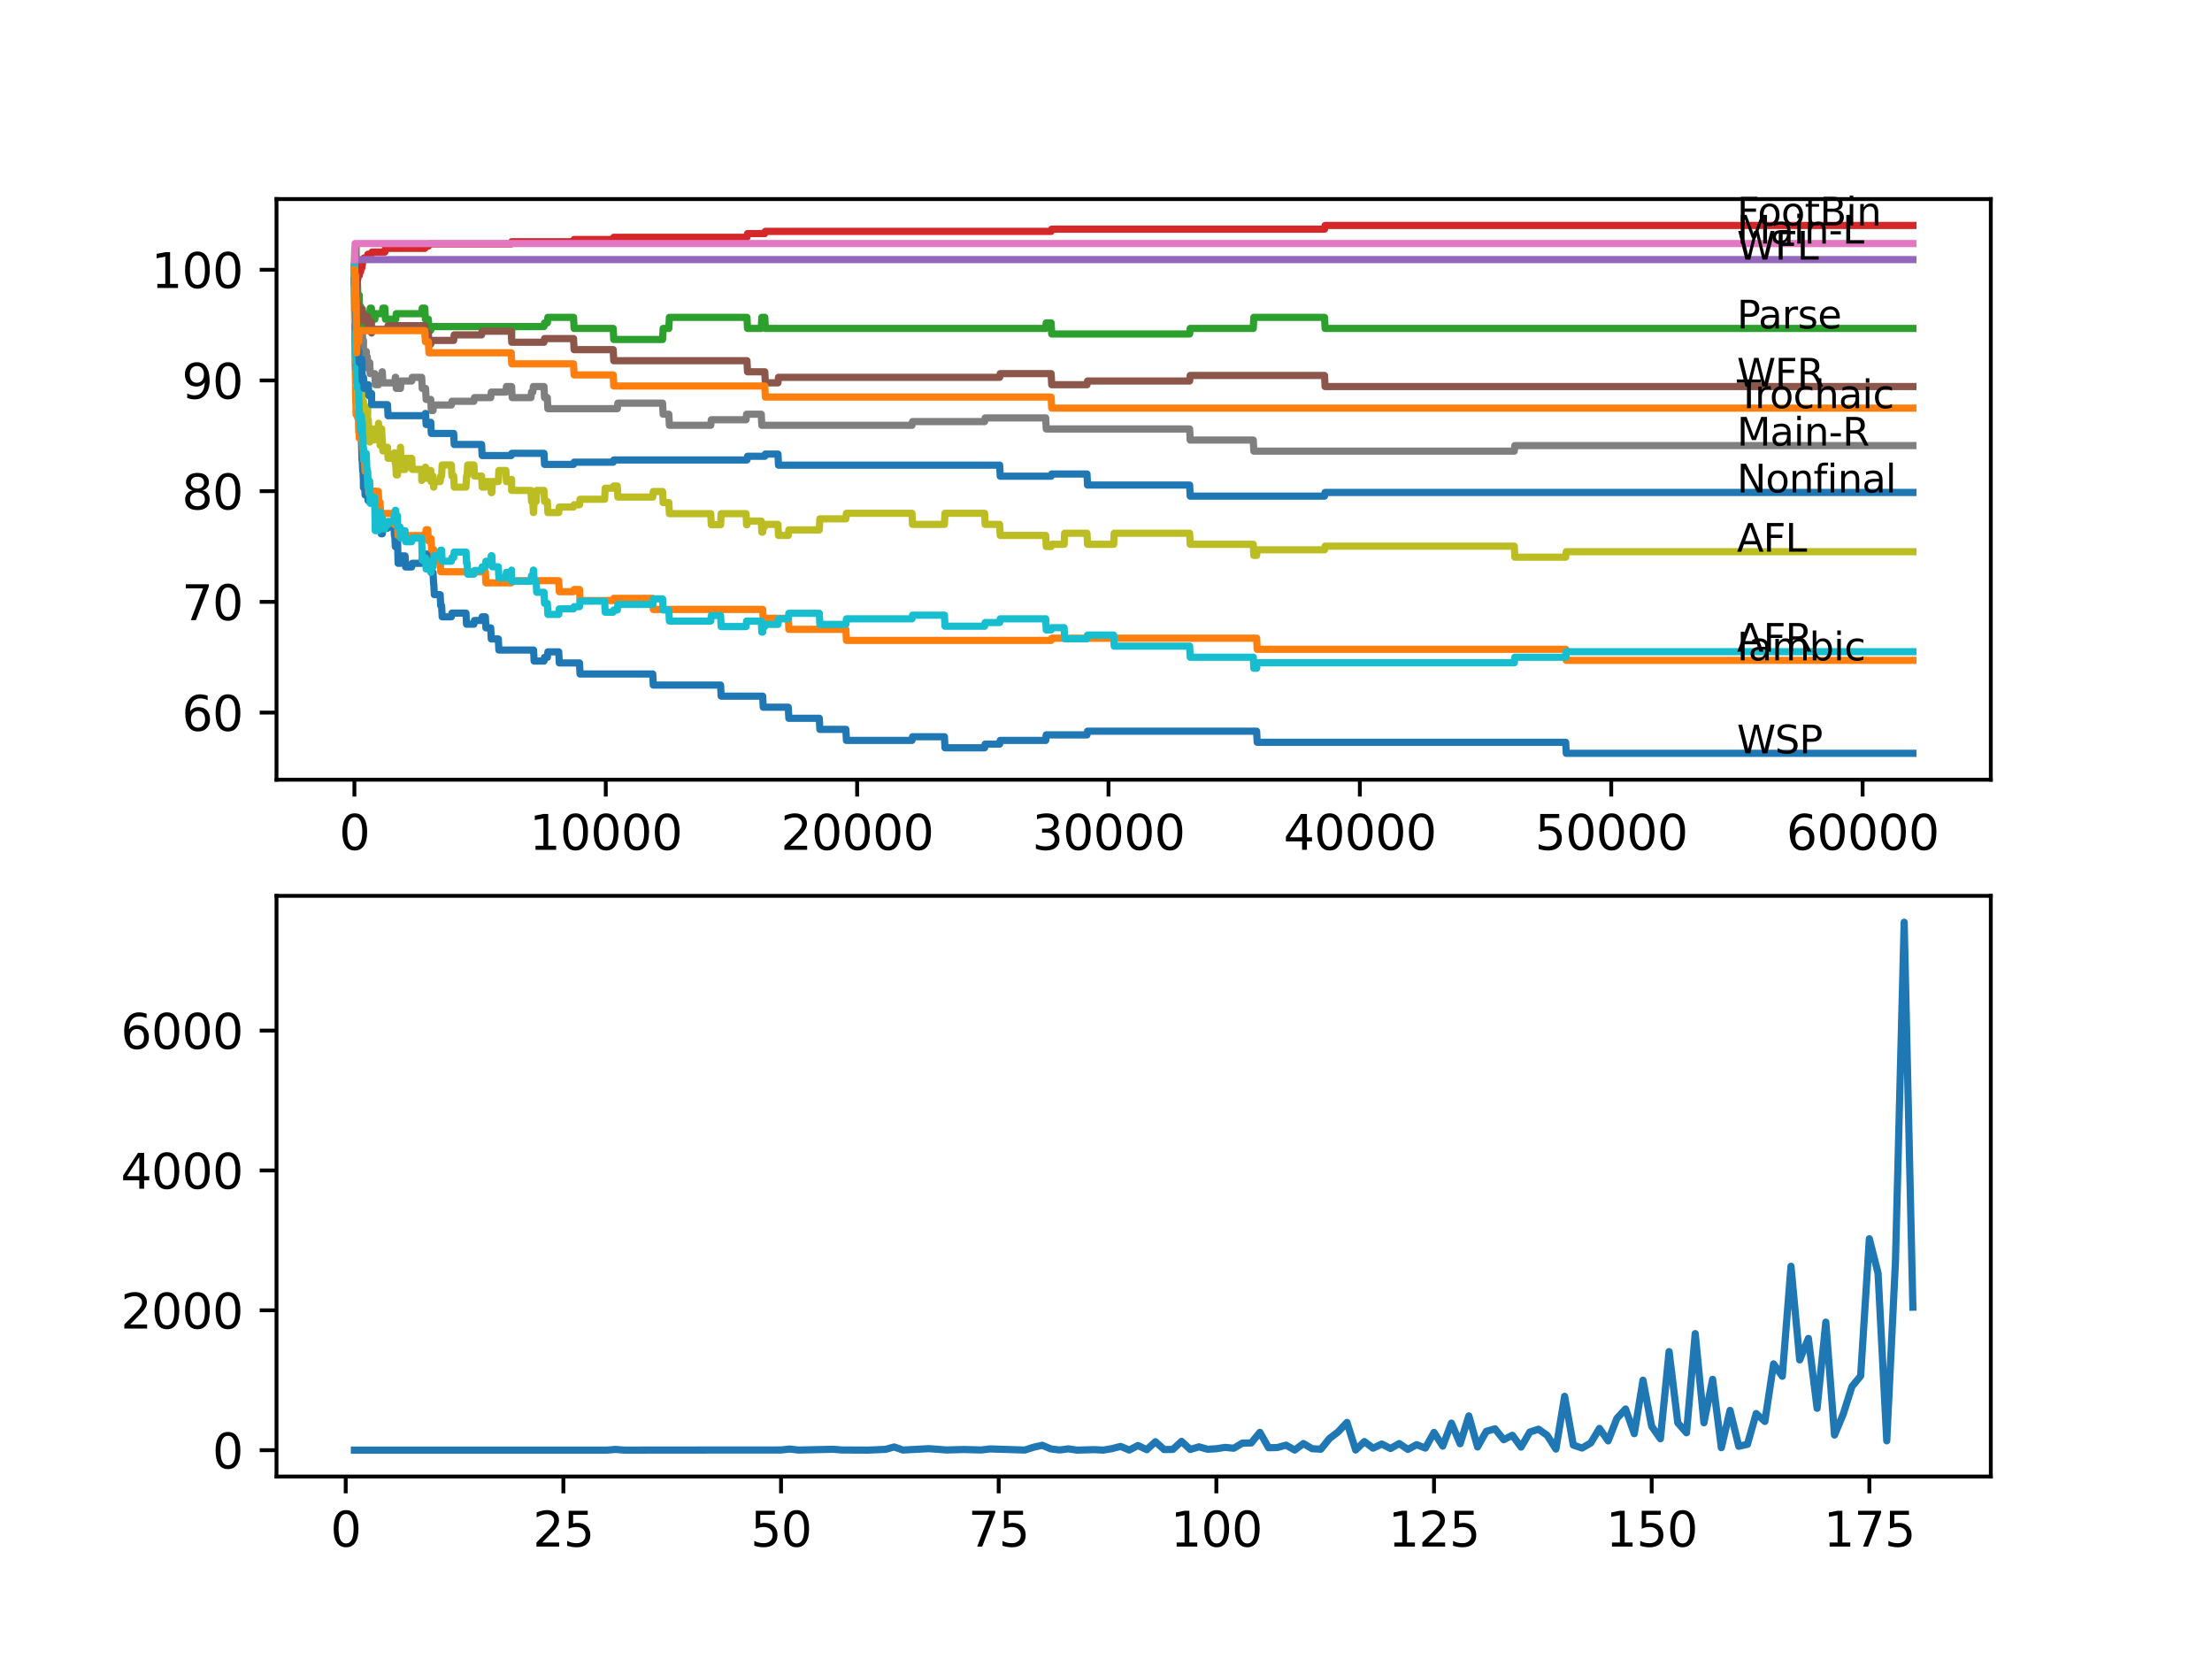 <?xml version="1.0" encoding="utf-8" standalone="no"?>
<!DOCTYPE svg PUBLIC "-//W3C//DTD SVG 1.1//EN"
  "http://www.w3.org/Graphics/SVG/1.1/DTD/svg11.dtd">
<svg xmlns:xlink="http://www.w3.org/1999/xlink" width="460.8pt" height="345.6pt" viewBox="0 0 460.8 345.6" xmlns="http://www.w3.org/2000/svg" version="1.1">
 <defs>
  <style type="text/css">*{stroke-linejoin: round; stroke-linecap: butt}</style>
 </defs>
 <g id="figure_1">
  <g id="patch_1">
   <path d="M 0 345.6 
L 460.8 345.6 
L 460.8 0 
L 0 0 
z
" style="fill: #ffffff"/>
  </g>
  <g id="axes_1">
   <g id="patch_2">
    <path d="M 57.6 162.432 
L 414.72 162.432 
L 414.72 41.472 
L 57.6 41.472 
z
" style="fill: #ffffff"/>
   </g>
   <g id="matplotlib.axis_1">
    <g id="xtick_1">
     <g id="line2d_1">
      <defs>
       <path id="m42e22154d5" d="M 0 0 
L 0 3.5 
" style="stroke: #000000; stroke-width: 0.8"/>
      </defs>
      <g>
       <use xlink:href="#m42e22154d5" x="73.827" y="162.432" style="stroke: #000000; stroke-width: 0.8"/>
      </g>
     </g>
     <g id="text_1">
      <!-- 0 -->
      <g transform="translate(70.646 177.03)scale(0.1 -0.1)">
       <defs>
        <path id="DejaVuSans-30" d="M 2034 4250 
Q 1547 4250 1301 3770 
Q 1056 3291 1056 2328 
Q 1056 1369 1301 889 
Q 1547 409 2034 409 
Q 2525 409 2770 889 
Q 3016 1369 3016 2328 
Q 3016 3291 2770 3770 
Q 2525 4250 2034 4250 
z
M 2034 4750 
Q 2819 4750 3233 4129 
Q 3647 3509 3647 2328 
Q 3647 1150 3233 529 
Q 2819 -91 2034 -91 
Q 1250 -91 836 529 
Q 422 1150 422 2328 
Q 422 3509 836 4129 
Q 1250 4750 2034 4750 
z
" transform="scale(0.016)"/>
       </defs>
       <use xlink:href="#DejaVuSans-30"/>
      </g>
     </g>
    </g>
    <g id="xtick_2">
     <g id="line2d_2">
      <g>
       <use xlink:href="#m42e22154d5" x="126.192" y="162.432" style="stroke: #000000; stroke-width: 0.8"/>
      </g>
     </g>
     <g id="text_2">
      <!-- 10000 -->
      <g transform="translate(110.286 177.03)scale(0.1 -0.1)">
       <defs>
        <path id="DejaVuSans-31" d="M 794 531 
L 1825 531 
L 1825 4091 
L 703 3866 
L 703 4441 
L 1819 4666 
L 2450 4666 
L 2450 531 
L 3481 531 
L 3481 0 
L 794 0 
L 794 531 
z
" transform="scale(0.016)"/>
       </defs>
       <use xlink:href="#DejaVuSans-31"/>
       <use xlink:href="#DejaVuSans-30" x="63.623"/>
       <use xlink:href="#DejaVuSans-30" x="127.246"/>
       <use xlink:href="#DejaVuSans-30" x="190.869"/>
       <use xlink:href="#DejaVuSans-30" x="254.492"/>
      </g>
     </g>
    </g>
    <g id="xtick_3">
     <g id="line2d_3">
      <g>
       <use xlink:href="#m42e22154d5" x="178.556" y="162.432" style="stroke: #000000; stroke-width: 0.8"/>
      </g>
     </g>
     <g id="text_3">
      <!-- 20000 -->
      <g transform="translate(162.65 177.03)scale(0.1 -0.1)">
       <defs>
        <path id="DejaVuSans-32" d="M 1228 531 
L 3431 531 
L 3431 0 
L 469 0 
L 469 531 
Q 828 903 1448 1529 
Q 2069 2156 2228 2338 
Q 2531 2678 2651 2914 
Q 2772 3150 2772 3378 
Q 2772 3750 2511 3984 
Q 2250 4219 1831 4219 
Q 1534 4219 1204 4116 
Q 875 4013 500 3803 
L 500 4441 
Q 881 4594 1212 4672 
Q 1544 4750 1819 4750 
Q 2544 4750 2975 4387 
Q 3406 4025 3406 3419 
Q 3406 3131 3298 2873 
Q 3191 2616 2906 2266 
Q 2828 2175 2409 1742 
Q 1991 1309 1228 531 
z
" transform="scale(0.016)"/>
       </defs>
       <use xlink:href="#DejaVuSans-32"/>
       <use xlink:href="#DejaVuSans-30" x="63.623"/>
       <use xlink:href="#DejaVuSans-30" x="127.246"/>
       <use xlink:href="#DejaVuSans-30" x="190.869"/>
       <use xlink:href="#DejaVuSans-30" x="254.492"/>
      </g>
     </g>
    </g>
    <g id="xtick_4">
     <g id="line2d_4">
      <g>
       <use xlink:href="#m42e22154d5" x="230.921" y="162.432" style="stroke: #000000; stroke-width: 0.8"/>
      </g>
     </g>
     <g id="text_4">
      <!-- 30000 -->
      <g transform="translate(215.015 177.03)scale(0.1 -0.1)">
       <defs>
        <path id="DejaVuSans-33" d="M 2597 2516 
Q 3050 2419 3304 2112 
Q 3559 1806 3559 1356 
Q 3559 666 3084 287 
Q 2609 -91 1734 -91 
Q 1441 -91 1130 -33 
Q 819 25 488 141 
L 488 750 
Q 750 597 1062 519 
Q 1375 441 1716 441 
Q 2309 441 2620 675 
Q 2931 909 2931 1356 
Q 2931 1769 2642 2001 
Q 2353 2234 1838 2234 
L 1294 2234 
L 1294 2753 
L 1863 2753 
Q 2328 2753 2575 2939 
Q 2822 3125 2822 3475 
Q 2822 3834 2567 4026 
Q 2313 4219 1838 4219 
Q 1578 4219 1281 4162 
Q 984 4106 628 3988 
L 628 4550 
Q 988 4650 1302 4700 
Q 1616 4750 1894 4750 
Q 2613 4750 3031 4423 
Q 3450 4097 3450 3541 
Q 3450 3153 3228 2886 
Q 3006 2619 2597 2516 
z
" transform="scale(0.016)"/>
       </defs>
       <use xlink:href="#DejaVuSans-33"/>
       <use xlink:href="#DejaVuSans-30" x="63.623"/>
       <use xlink:href="#DejaVuSans-30" x="127.246"/>
       <use xlink:href="#DejaVuSans-30" x="190.869"/>
       <use xlink:href="#DejaVuSans-30" x="254.492"/>
      </g>
     </g>
    </g>
    <g id="xtick_5">
     <g id="line2d_5">
      <g>
       <use xlink:href="#m42e22154d5" x="283.285" y="162.432" style="stroke: #000000; stroke-width: 0.8"/>
      </g>
     </g>
     <g id="text_5">
      <!-- 40000 -->
      <g transform="translate(267.379 177.03)scale(0.1 -0.1)">
       <defs>
        <path id="DejaVuSans-34" d="M 2419 4116 
L 825 1625 
L 2419 1625 
L 2419 4116 
z
M 2253 4666 
L 3047 4666 
L 3047 1625 
L 3713 1625 
L 3713 1100 
L 3047 1100 
L 3047 0 
L 2419 0 
L 2419 1100 
L 313 1100 
L 313 1709 
L 2253 4666 
z
" transform="scale(0.016)"/>
       </defs>
       <use xlink:href="#DejaVuSans-34"/>
       <use xlink:href="#DejaVuSans-30" x="63.623"/>
       <use xlink:href="#DejaVuSans-30" x="127.246"/>
       <use xlink:href="#DejaVuSans-30" x="190.869"/>
       <use xlink:href="#DejaVuSans-30" x="254.492"/>
      </g>
     </g>
    </g>
    <g id="xtick_6">
     <g id="line2d_6">
      <g>
       <use xlink:href="#m42e22154d5" x="335.65" y="162.432" style="stroke: #000000; stroke-width: 0.8"/>
      </g>
     </g>
     <g id="text_6">
      <!-- 50000 -->
      <g transform="translate(319.744 177.03)scale(0.1 -0.1)">
       <defs>
        <path id="DejaVuSans-35" d="M 691 4666 
L 3169 4666 
L 3169 4134 
L 1269 4134 
L 1269 2991 
Q 1406 3038 1543 3061 
Q 1681 3084 1819 3084 
Q 2600 3084 3056 2656 
Q 3513 2228 3513 1497 
Q 3513 744 3044 326 
Q 2575 -91 1722 -91 
Q 1428 -91 1123 -41 
Q 819 9 494 109 
L 494 744 
Q 775 591 1075 516 
Q 1375 441 1709 441 
Q 2250 441 2565 725 
Q 2881 1009 2881 1497 
Q 2881 1984 2565 2268 
Q 2250 2553 1709 2553 
Q 1456 2553 1204 2497 
Q 953 2441 691 2322 
L 691 4666 
z
" transform="scale(0.016)"/>
       </defs>
       <use xlink:href="#DejaVuSans-35"/>
       <use xlink:href="#DejaVuSans-30" x="63.623"/>
       <use xlink:href="#DejaVuSans-30" x="127.246"/>
       <use xlink:href="#DejaVuSans-30" x="190.869"/>
       <use xlink:href="#DejaVuSans-30" x="254.492"/>
      </g>
     </g>
    </g>
    <g id="xtick_7">
     <g id="line2d_7">
      <g>
       <use xlink:href="#m42e22154d5" x="388.014" y="162.432" style="stroke: #000000; stroke-width: 0.8"/>
      </g>
     </g>
     <g id="text_7">
      <!-- 60000 -->
      <g transform="translate(372.108 177.03)scale(0.1 -0.1)">
       <defs>
        <path id="DejaVuSans-36" d="M 2113 2584 
Q 1688 2584 1439 2293 
Q 1191 2003 1191 1497 
Q 1191 994 1439 701 
Q 1688 409 2113 409 
Q 2538 409 2786 701 
Q 3034 994 3034 1497 
Q 3034 2003 2786 2293 
Q 2538 2584 2113 2584 
z
M 3366 4563 
L 3366 3988 
Q 3128 4100 2886 4159 
Q 2644 4219 2406 4219 
Q 1781 4219 1451 3797 
Q 1122 3375 1075 2522 
Q 1259 2794 1537 2939 
Q 1816 3084 2150 3084 
Q 2853 3084 3261 2657 
Q 3669 2231 3669 1497 
Q 3669 778 3244 343 
Q 2819 -91 2113 -91 
Q 1303 -91 875 529 
Q 447 1150 447 2328 
Q 447 3434 972 4092 
Q 1497 4750 2381 4750 
Q 2619 4750 2861 4703 
Q 3103 4656 3366 4563 
z
" transform="scale(0.016)"/>
       </defs>
       <use xlink:href="#DejaVuSans-36"/>
       <use xlink:href="#DejaVuSans-30" x="63.623"/>
       <use xlink:href="#DejaVuSans-30" x="127.246"/>
       <use xlink:href="#DejaVuSans-30" x="190.869"/>
       <use xlink:href="#DejaVuSans-30" x="254.492"/>
      </g>
     </g>
    </g>
   </g>
   <g id="matplotlib.axis_2">
    <g id="ytick_1">
     <g id="line2d_8">
      <defs>
       <path id="m6665ae0105" d="M 0 0 
L -3.5 0 
" style="stroke: #000000; stroke-width: 0.8"/>
      </defs>
      <g>
       <use xlink:href="#m6665ae0105" x="57.6" y="148.44" style="stroke: #000000; stroke-width: 0.8"/>
      </g>
     </g>
     <g id="text_8">
      <!-- 60 -->
      <g transform="translate(37.875 152.239)scale(0.1 -0.1)">
       <use xlink:href="#DejaVuSans-36"/>
       <use xlink:href="#DejaVuSans-30" x="63.623"/>
      </g>
     </g>
    </g>
    <g id="ytick_2">
     <g id="line2d_9">
      <g>
       <use xlink:href="#m6665ae0105" x="57.6" y="125.378" style="stroke: #000000; stroke-width: 0.8"/>
      </g>
     </g>
     <g id="text_9">
      <!-- 70 -->
      <g transform="translate(37.875 129.178)scale(0.1 -0.1)">
       <defs>
        <path id="DejaVuSans-37" d="M 525 4666 
L 3525 4666 
L 3525 4397 
L 1831 0 
L 1172 0 
L 2766 4134 
L 525 4134 
L 525 4666 
z
" transform="scale(0.016)"/>
       </defs>
       <use xlink:href="#DejaVuSans-37"/>
       <use xlink:href="#DejaVuSans-30" x="63.623"/>
      </g>
     </g>
    </g>
    <g id="ytick_3">
     <g id="line2d_10">
      <g>
       <use xlink:href="#m6665ae0105" x="57.6" y="102.317" style="stroke: #000000; stroke-width: 0.8"/>
      </g>
     </g>
     <g id="text_10">
      <!-- 80 -->
      <g transform="translate(37.875 106.116)scale(0.1 -0.1)">
       <defs>
        <path id="DejaVuSans-38" d="M 2034 2216 
Q 1584 2216 1326 1975 
Q 1069 1734 1069 1313 
Q 1069 891 1326 650 
Q 1584 409 2034 409 
Q 2484 409 2743 651 
Q 3003 894 3003 1313 
Q 3003 1734 2745 1975 
Q 2488 2216 2034 2216 
z
M 1403 2484 
Q 997 2584 770 2862 
Q 544 3141 544 3541 
Q 544 4100 942 4425 
Q 1341 4750 2034 4750 
Q 2731 4750 3128 4425 
Q 3525 4100 3525 3541 
Q 3525 3141 3298 2862 
Q 3072 2584 2669 2484 
Q 3125 2378 3379 2068 
Q 3634 1759 3634 1313 
Q 3634 634 3220 271 
Q 2806 -91 2034 -91 
Q 1263 -91 848 271 
Q 434 634 434 1313 
Q 434 1759 690 2068 
Q 947 2378 1403 2484 
z
M 1172 3481 
Q 1172 3119 1398 2916 
Q 1625 2713 2034 2713 
Q 2441 2713 2670 2916 
Q 2900 3119 2900 3481 
Q 2900 3844 2670 4047 
Q 2441 4250 2034 4250 
Q 1625 4250 1398 4047 
Q 1172 3844 1172 3481 
z
" transform="scale(0.016)"/>
       </defs>
       <use xlink:href="#DejaVuSans-38"/>
       <use xlink:href="#DejaVuSans-30" x="63.623"/>
      </g>
     </g>
    </g>
    <g id="ytick_4">
     <g id="line2d_11">
      <g>
       <use xlink:href="#m6665ae0105" x="57.6" y="79.256" style="stroke: #000000; stroke-width: 0.8"/>
      </g>
     </g>
     <g id="text_11">
      <!-- 90 -->
      <g transform="translate(37.875 83.055)scale(0.1 -0.1)">
       <defs>
        <path id="DejaVuSans-39" d="M 703 97 
L 703 672 
Q 941 559 1184 500 
Q 1428 441 1663 441 
Q 2288 441 2617 861 
Q 2947 1281 2994 2138 
Q 2813 1869 2534 1725 
Q 2256 1581 1919 1581 
Q 1219 1581 811 2004 
Q 403 2428 403 3163 
Q 403 3881 828 4315 
Q 1253 4750 1959 4750 
Q 2769 4750 3195 4129 
Q 3622 3509 3622 2328 
Q 3622 1225 3098 567 
Q 2575 -91 1691 -91 
Q 1453 -91 1209 -44 
Q 966 3 703 97 
z
M 1959 2075 
Q 2384 2075 2632 2365 
Q 2881 2656 2881 3163 
Q 2881 3666 2632 3958 
Q 2384 4250 1959 4250 
Q 1534 4250 1286 3958 
Q 1038 3666 1038 3163 
Q 1038 2656 1286 2365 
Q 1534 2075 1959 2075 
z
" transform="scale(0.016)"/>
       </defs>
       <use xlink:href="#DejaVuSans-39"/>
       <use xlink:href="#DejaVuSans-30" x="63.623"/>
      </g>
     </g>
    </g>
    <g id="ytick_5">
     <g id="line2d_12">
      <g>
       <use xlink:href="#m6665ae0105" x="57.6" y="56.195" style="stroke: #000000; stroke-width: 0.8"/>
      </g>
     </g>
     <g id="text_12">
      <!-- 100 -->
      <g transform="translate(31.512 59.994)scale(0.1 -0.1)">
       <use xlink:href="#DejaVuSans-31"/>
       <use xlink:href="#DejaVuSans-30" x="63.623"/>
       <use xlink:href="#DejaVuSans-30" x="127.246"/>
      </g>
     </g>
    </g>
   </g>
   <g id="line2d_13">
    <path d="M 73.833 56.195 
L 73.838 56.195 
L 73.958 61.883 
L 73.964 61.883 
L 74.042 73.414 
L 74.089 70.531 
L 74.095 70.531 
L 74.189 77.449 
L 74.215 76.681 
L 74.236 76.681 
L 74.32 83.138 
L 74.356 82.369 
L 74.44 82.369 
L 74.555 84.675 
L 74.592 84.675 
L 74.618 83.907 
L 74.623 86.213 
L 74.692 86.213 
L 74.718 86.213 
L 74.786 90.056 
L 74.833 88.903 
L 75.089 88.903 
L 75.205 91.209 
L 75.288 91.209 
L 75.409 95.822 
L 75.451 95.822 
L 75.566 98.128 
L 75.582 98.128 
L 75.65 96.975 
L 75.655 99.281 
L 75.686 99.281 
L 75.723 101.587 
L 75.796 100.818 
L 75.943 100.818 
L 76.058 103.124 
L 76.31 103.124 
L 76.425 101.971 
L 76.566 101.971 
L 76.681 104.277 
L 77.011 104.277 
L 77.126 103.124 
L 77.409 103.124 
L 77.524 102.356 
L 78.043 102.356 
L 78.158 105.815 
L 78.807 105.815 
L 78.86 108.121 
L 78.917 107.352 
L 79.111 107.352 
L 79.179 106.583 
L 79.184 108.89 
L 79.211 108.89 
L 79.289 108.89 
L 79.404 111.196 
L 79.645 111.196 
L 79.76 110.043 
L 80.719 110.043 
L 80.834 109.274 
L 82.054 109.274 
L 82.169 111.58 
L 82.237 111.58 
L 82.352 113.886 
L 82.436 113.886 
L 82.551 112.733 
L 82.813 112.733 
L 82.934 117.345 
L 83.431 117.345 
L 83.552 115.808 
L 84.384 115.808 
L 84.499 118.114 
L 85.761 118.114 
L 85.877 117.345 
L 87.84 117.345 
L 87.955 116.192 
L 88.652 116.192 
L 88.767 115.424 
L 89.113 115.424 
L 89.228 117.73 
L 89.736 117.73 
L 89.793 116.961 
L 89.799 119.267 
L 89.835 119.267 
L 90.207 119.267 
L 90.322 121.573 
L 90.364 121.573 
L 90.479 123.879 
L 91.694 123.879 
L 91.809 126.186 
L 91.998 126.186 
L 92.113 128.492 
L 94.024 128.492 
L 94.14 127.723 
L 97.072 127.723 
L 97.187 130.029 
L 98.722 130.029 
L 98.837 129.26 
L 100.324 129.26 
L 100.439 128.492 
L 101.109 128.492 
L 101.225 130.798 
L 102.225 130.798 
L 102.34 133.104 
L 103.811 133.104 
L 103.927 135.41 
L 111.153 135.41 
L 111.268 137.716 
L 113.321 137.716 
L 113.436 136.947 
L 114.017 136.947 
L 114.132 135.794 
L 116.395 135.794 
L 116.51 138.1 
L 120.715 138.1 
L 120.83 140.407 
L 135.979 140.407 
L 136.094 142.713 
L 150.112 142.713 
L 150.227 145.019 
L 158.878 145.019 
L 158.993 147.325 
L 164.214 147.325 
L 164.329 149.631 
L 170.676 149.631 
L 170.791 151.937 
L 176.211 151.937 
L 176.326 154.243 
L 189.982 154.243 
L 190.098 153.475 
L 196.743 153.475 
L 196.858 155.781 
L 205.11 155.781 
L 205.226 155.012 
L 208.247 155.012 
L 208.362 154.243 
L 217.835 154.243 
L 217.95 153.09 
L 226.439 153.09 
L 226.554 152.322 
L 261.779 152.322 
L 261.895 154.628 
L 326.161 154.628 
L 326.277 156.934 
L 398.487 156.934 
L 398.487 156.934 
" clip-path="url(#pc1b782d593)" style="fill: none; stroke: #1f77b4; stroke-width: 1.5; stroke-linecap: square"/>
   </g>
   <g id="line2d_14">
    <path d="M 73.833 58.501 
L 73.979 76.181 
L 74 76.181 
L 74.126 84.06 
L 74.163 84.06 
L 74.178 86.366 
L 74.273 84.637 
L 74.314 82.446 
L 74.32 84.752 
L 74.383 84.752 
L 74.393 84.752 
L 74.508 87.058 
L 74.571 87.058 
L 74.686 86.674 
L 74.718 86.674 
L 74.838 91.286 
L 75.451 91.286 
L 75.566 93.592 
L 75.65 93.592 
L 75.765 95.898 
L 75.943 95.898 
L 76.058 98.205 
L 76.566 98.205 
L 76.681 100.511 
L 76.728 100.511 
L 76.844 102.817 
L 77.373 102.817 
L 77.488 102.356 
L 78.807 102.356 
L 78.923 104.662 
L 79.179 104.662 
L 79.294 106.968 
L 82.054 106.968 
L 82.169 109.274 
L 82.813 109.274 
L 82.928 111.58 
L 88.5 111.58 
L 88.615 111.119 
L 88.652 111.119 
L 88.767 110.35 
L 89.113 110.35 
L 89.228 112.656 
L 89.238 112.656 
L 89.354 112.195 
L 89.793 112.195 
L 89.909 114.501 
L 90.364 114.501 
L 90.479 116.807 
L 91.694 116.807 
L 91.809 119.113 
L 101.109 119.113 
L 101.225 121.42 
L 106.492 121.42 
L 106.608 120.958 
L 116.395 120.958 
L 116.51 123.264 
L 119.479 123.264 
L 119.594 122.803 
L 120.715 122.803 
L 120.83 125.109 
L 127.742 125.109 
L 127.857 124.648 
L 135.979 124.648 
L 136.094 126.954 
L 158.878 126.954 
L 158.993 129.26 
L 159.318 129.26 
L 159.433 128.799 
L 164.214 128.799 
L 164.329 131.105 
L 176.211 131.105 
L 176.326 133.411 
L 218.971 133.411 
L 219.087 132.95 
L 261.779 132.95 
L 261.895 135.256 
L 326.161 135.256 
L 326.277 137.562 
L 398.487 137.562 
L 398.487 137.562 
" clip-path="url(#pc1b782d593)" style="fill: none; stroke: #ff7f0e; stroke-width: 1.5; stroke-linecap: square"/>
   </g>
   <g id="line2d_15">
    <path d="M 73.833 55.618 
L 73.911 51.89 
L 73.953 54.196 
L 73.974 54.196 
L 73.99 53.62 
L 73.995 55.926 
L 74.084 53.812 
L 74.168 53.812 
L 74.178 51.506 
L 74.189 56.118 
L 74.273 55.349 
L 74.294 55.349 
L 74.32 59.961 
L 74.409 59.193 
L 74.477 59.193 
L 74.597 63.805 
L 74.754 63.805 
L 74.849 61.499 
L 74.864 63.805 
L 75.1 63.805 
L 75.215 66.111 
L 75.367 66.111 
L 75.398 68.417 
L 75.472 67.264 
L 75.487 64.958 
L 75.582 67.264 
L 75.697 66.111 
L 75.713 66.111 
L 75.723 68.417 
L 75.823 67.648 
L 76.31 67.648 
L 76.425 66.495 
L 76.519 66.495 
L 76.524 68.801 
L 76.629 66.495 
L 76.728 66.495 
L 76.844 65.342 
L 77.011 65.342 
L 77.126 64.189 
L 77.373 64.189 
L 77.488 66.495 
L 78.09 66.495 
L 78.205 65.342 
L 79.645 65.342 
L 79.76 64.189 
L 80.179 64.189 
L 80.295 66.495 
L 82.436 66.495 
L 82.551 65.342 
L 87.84 65.342 
L 87.955 64.189 
L 88.5 64.189 
L 88.615 66.495 
L 89.238 66.495 
L 89.354 68.801 
L 89.736 68.801 
L 89.851 68.033 
L 106.492 68.033 
L 106.576 70.339 
L 106.602 68.033 
L 113.321 68.033 
L 113.436 67.264 
L 114.017 67.264 
L 114.132 66.111 
L 119.479 66.111 
L 119.594 68.417 
L 127.742 68.417 
L 127.857 70.723 
L 138.026 70.723 
L 138.142 68.417 
L 139.33 68.417 
L 139.445 66.111 
L 155.605 66.111 
L 155.72 68.417 
L 158.585 68.417 
L 158.7 66.111 
L 159.318 66.111 
L 159.433 68.417 
L 217.835 68.417 
L 217.95 67.264 
L 218.971 67.264 
L 219.087 69.57 
L 247.824 69.57 
L 247.939 68.417 
L 261.078 68.417 
L 261.193 66.111 
L 275.923 66.111 
L 276.038 68.417 
L 398.487 68.417 
L 398.487 68.417 
" clip-path="url(#pc1b782d593)" style="fill: none; stroke: #2ca02c; stroke-width: 1.5; stroke-linecap: square"/>
   </g>
   <g id="line2d_16">
    <path d="M 73.833 56.195 
L 73.911 59.577 
L 73.948 58.808 
L 73.953 58.808 
L 74.053 56.694 
L 74.058 59 
L 74.1 59 
L 74.168 58.232 
L 74.173 60.538 
L 74.205 59.577 
L 74.294 59.577 
L 74.414 58.539 
L 74.477 58.539 
L 74.592 57.386 
L 74.849 57.386 
L 74.964 56.617 
L 75.1 56.617 
L 75.215 55.849 
L 75.367 55.849 
L 75.482 55.08 
L 75.487 55.08 
L 75.603 54.311 
L 75.713 54.311 
L 75.828 53.735 
L 76.519 53.735 
L 76.634 52.966 
L 77.373 52.966 
L 77.488 52.505 
L 80.179 52.505 
L 80.295 51.736 
L 88.5 51.736 
L 88.615 51.275 
L 89.238 51.275 
L 89.354 50.814 
L 106.492 50.814 
L 106.608 50.352 
L 119.479 50.352 
L 119.594 49.891 
L 127.742 49.891 
L 127.857 49.43 
L 155.605 49.43 
L 155.72 48.661 
L 159.318 48.661 
L 159.433 48.2 
L 218.971 48.2 
L 219.087 47.739 
L 275.923 47.739 
L 276.038 46.97 
L 398.487 46.97 
L 398.487 46.97 
" clip-path="url(#pc1b782d593)" style="fill: none; stroke: #d62728; stroke-width: 1.5; stroke-linecap: square"/>
   </g>
   <g id="line2d_17">
    <path d="M 73.833 56.195 
L 73.953 54.081 
L 398.487 54.081 
L 398.487 54.081 
" clip-path="url(#pc1b782d593)" style="fill: none; stroke: #9467bd; stroke-width: 1.5; stroke-linecap: square"/>
   </g>
   <g id="line2d_18">
    <path d="M 73.833 55.618 
L 73.859 55.618 
L 73.89 55.157 
L 73.917 59.769 
L 73.927 59 
L 73.974 59 
L 74.1 57.079 
L 74.178 57.079 
L 74.299 62.844 
L 74.304 62.844 
L 74.32 65.15 
L 74.414 64.381 
L 74.461 64.381 
L 74.571 63.228 
L 74.686 65.534 
L 74.754 65.534 
L 74.849 64.381 
L 74.854 66.688 
L 74.859 66.688 
L 75.351 66.688 
L 75.472 64.381 
L 75.487 64.381 
L 75.603 66.688 
L 75.723 66.688 
L 75.838 65.919 
L 76.519 65.919 
L 76.634 68.225 
L 76.728 68.225 
L 76.844 67.072 
L 77.373 67.072 
L 77.409 69.378 
L 77.483 68.609 
L 80.719 68.609 
L 80.834 67.841 
L 88.5 67.841 
L 88.615 70.147 
L 88.652 70.147 
L 88.767 69.378 
L 89.238 69.378 
L 89.354 71.684 
L 89.736 71.684 
L 89.851 70.915 
L 94.506 70.915 
L 94.621 69.762 
L 100.324 69.762 
L 100.439 68.994 
L 106.492 68.994 
L 106.608 71.3 
L 113.321 71.3 
L 113.436 70.531 
L 119.479 70.531 
L 119.594 72.837 
L 127.742 72.837 
L 127.857 75.143 
L 155.605 75.143 
L 155.72 77.449 
L 159.318 77.449 
L 159.433 79.756 
L 162.062 79.756 
L 162.177 78.603 
L 208.247 78.603 
L 208.362 77.834 
L 218.971 77.834 
L 219.087 80.14 
L 226.439 80.14 
L 226.554 79.371 
L 247.824 79.371 
L 247.939 78.218 
L 275.923 78.218 
L 276.038 80.524 
L 398.487 80.524 
L 398.487 80.524 
" clip-path="url(#pc1b782d593)" style="fill: none; stroke: #8c564b; stroke-width: 1.5; stroke-linecap: square"/>
   </g>
   <g id="line2d_19">
    <path d="M 73.833 55.618 
L 73.974 50.737 
L 398.487 50.737 
L 398.487 50.737 
" clip-path="url(#pc1b782d593)" style="fill: none; stroke: #e377c2; stroke-width: 1.5; stroke-linecap: square"/>
   </g>
   <g id="line2d_20">
    <path d="M 73.833 58.501 
L 73.953 71.108 
L 73.969 70.531 
L 73.974 70.531 
L 74.042 69.955 
L 74.047 72.261 
L 74.068 72.261 
L 74.089 76.873 
L 74.184 74.567 
L 74.189 74.567 
L 74.283 76.873 
L 74.299 75.72 
L 74.367 75.72 
L 74.482 74.567 
L 74.561 74.567 
L 74.681 72.261 
L 74.723 72.261 
L 74.838 71.492 
L 75.137 71.492 
L 75.257 69.186 
L 75.472 69.186 
L 75.587 71.492 
L 75.713 71.492 
L 75.723 70.915 
L 75.728 73.222 
L 75.807 73.222 
L 76.31 73.222 
L 76.404 75.528 
L 76.42 74.375 
L 76.524 74.375 
L 76.613 76.681 
L 76.634 75.528 
L 77.011 75.528 
L 77.126 77.834 
L 78.09 77.834 
L 78.205 80.14 
L 78.86 80.14 
L 78.975 79.371 
L 79.111 79.371 
L 79.226 78.603 
L 79.499 78.603 
L 79.614 77.449 
L 79.645 77.449 
L 79.76 79.756 
L 82.237 79.756 
L 82.352 78.603 
L 82.436 78.603 
L 82.551 80.909 
L 83.431 80.909 
L 83.552 79.371 
L 85.761 79.371 
L 85.877 78.603 
L 87.84 78.603 
L 87.955 80.909 
L 88.652 80.909 
L 88.767 83.215 
L 89.736 83.215 
L 89.851 85.521 
L 90.207 85.521 
L 90.322 84.368 
L 94.024 84.368 
L 94.14 83.599 
L 98.722 83.599 
L 98.837 82.83 
L 102.225 82.83 
L 102.34 81.677 
L 105.382 81.677 
L 105.498 80.524 
L 106.576 80.524 
L 106.691 82.83 
L 110.608 82.83 
L 110.724 81.677 
L 110.991 81.677 
L 111.106 80.524 
L 113.321 80.524 
L 113.436 82.83 
L 114.017 82.83 
L 114.132 85.137 
L 128.596 85.137 
L 128.711 83.983 
L 138.026 83.983 
L 138.142 86.29 
L 139.33 86.29 
L 139.445 88.596 
L 148.059 88.596 
L 148.175 87.443 
L 155.417 87.443 
L 155.532 86.29 
L 158.585 86.29 
L 158.7 88.596 
L 189.982 88.596 
L 190.098 87.827 
L 205.11 87.827 
L 205.226 87.058 
L 217.835 87.058 
L 217.95 89.364 
L 247.824 89.364 
L 247.939 91.671 
L 261.078 91.671 
L 261.193 93.977 
L 315.453 93.977 
L 315.568 92.824 
L 398.487 92.824 
L 398.487 92.824 
" clip-path="url(#pc1b782d593)" style="fill: none; stroke: #7f7f7f; stroke-width: 1.5; stroke-linecap: square"/>
   </g>
   <g id="line2d_21">
    <path d="M 73.833 56.195 
L 73.932 67.187 
L 73.964 65.458 
L 74.053 60.461 
L 73.979 66.611 
L 74.074 65.073 
L 74.205 75.643 
L 74.236 75.643 
L 74.262 73.337 
L 74.288 80.255 
L 74.335 79.217 
L 74.367 79.217 
L 74.477 81.524 
L 74.561 80.755 
L 74.566 83.061 
L 74.576 82.677 
L 74.592 82.677 
L 74.618 84.983 
L 74.639 80.371 
L 74.697 80.371 
L 74.702 80.371 
L 74.754 78.064 
L 74.791 82.677 
L 74.807 82.677 
L 74.849 82.677 
L 74.964 81.908 
L 75.089 81.908 
L 75.137 78.833 
L 75.178 83.445 
L 75.194 83.445 
L 75.288 83.445 
L 75.351 81.139 
L 75.398 82.677 
L 75.487 86.136 
L 75.514 85.367 
L 75.582 85.367 
L 75.65 87.673 
L 75.686 86.52 
L 75.723 83.638 
L 75.796 85.944 
L 75.943 85.944 
L 76.058 84.791 
L 76.31 84.791 
L 76.42 89.403 
L 76.425 87.097 
L 76.519 87.097 
L 76.613 85.175 
L 76.529 88.634 
L 76.624 87.481 
L 76.728 87.481 
L 76.844 89.787 
L 77.011 89.787 
L 77.022 92.093 
L 77.121 89.787 
L 77.373 89.787 
L 77.409 89.326 
L 77.414 91.632 
L 77.462 91.632 
L 78.043 91.632 
L 78.158 89.326 
L 78.807 89.326 
L 78.86 88.173 
L 78.865 90.479 
L 78.912 90.479 
L 79.111 90.479 
L 79.179 92.785 
L 79.221 91.632 
L 79.289 91.632 
L 79.404 89.326 
L 79.499 89.326 
L 79.614 91.632 
L 79.645 91.632 
L 79.76 93.938 
L 80.179 93.938 
L 80.295 93.17 
L 80.719 93.17 
L 80.834 95.476 
L 82.054 95.476 
L 82.169 94.323 
L 82.237 94.323 
L 82.352 96.629 
L 82.436 96.629 
L 82.551 98.935 
L 82.813 98.935 
L 82.939 95.476 
L 83.321 95.476 
L 83.431 93.17 
L 83.552 97.782 
L 84.384 97.782 
L 84.499 95.476 
L 85.761 95.476 
L 85.877 97.782 
L 87.84 97.782 
L 87.856 100.088 
L 87.95 97.782 
L 88.5 97.782 
L 88.615 97.321 
L 88.652 97.321 
L 88.767 99.627 
L 89.113 99.627 
L 89.228 98.474 
L 89.238 98.474 
L 89.354 98.012 
L 89.736 98.012 
L 89.793 100.318 
L 89.846 99.165 
L 90.207 99.165 
L 90.322 101.472 
L 90.364 101.472 
L 90.479 100.318 
L 91.694 100.318 
L 91.809 99.165 
L 91.998 99.165 
L 92.113 96.859 
L 94.024 96.859 
L 94.14 99.165 
L 94.506 99.165 
L 94.621 101.472 
L 97.072 101.472 
L 97.187 99.165 
L 97.313 99.165 
L 97.428 96.859 
L 98.722 96.859 
L 98.837 99.165 
L 100.324 99.165 
L 100.439 101.472 
L 101.109 101.472 
L 101.225 100.318 
L 102.225 100.318 
L 102.34 102.625 
L 102.455 102.625 
L 102.57 100.318 
L 103.811 100.318 
L 103.927 98.012 
L 105.382 98.012 
L 105.498 100.318 
L 106.492 100.318 
L 106.576 99.857 
L 106.581 102.163 
L 110.608 102.163 
L 110.724 104.47 
L 110.991 104.47 
L 111.106 106.776 
L 111.153 106.776 
L 111.268 104.47 
L 111.692 104.47 
L 111.807 102.163 
L 113.321 102.163 
L 113.436 104.47 
L 114.017 104.47 
L 114.132 106.776 
L 116.395 106.776 
L 116.51 105.623 
L 119.479 105.623 
L 119.594 105.161 
L 120.715 105.161 
L 120.83 104.008 
L 125.956 104.008 
L 126.072 101.702 
L 127.742 101.702 
L 127.857 101.241 
L 128.596 101.241 
L 128.711 103.547 
L 135.979 103.547 
L 136.094 102.394 
L 138.026 102.394 
L 138.142 104.7 
L 139.33 104.7 
L 139.445 107.006 
L 148.059 107.006 
L 148.175 109.312 
L 150.112 109.312 
L 150.227 107.006 
L 155.417 107.006 
L 155.532 109.312 
L 155.605 109.312 
L 155.72 108.544 
L 158.585 108.544 
L 158.7 110.85 
L 158.878 110.85 
L 158.993 109.697 
L 159.318 109.697 
L 159.433 109.236 
L 162.062 109.236 
L 162.177 111.542 
L 164.214 111.542 
L 164.329 110.389 
L 170.676 110.389 
L 170.791 108.082 
L 176.211 108.082 
L 176.326 106.929 
L 189.982 106.929 
L 190.098 109.236 
L 196.743 109.236 
L 196.858 106.929 
L 205.11 106.929 
L 205.226 109.236 
L 208.247 109.236 
L 208.362 111.542 
L 217.835 111.542 
L 217.95 113.848 
L 218.971 113.848 
L 219.087 113.387 
L 221.673 113.387 
L 221.789 111.08 
L 226.439 111.08 
L 226.554 113.387 
L 231.994 113.387 
L 232.11 111.08 
L 247.824 111.08 
L 247.939 113.387 
L 261.078 113.387 
L 261.193 115.693 
L 261.779 115.693 
L 261.895 114.54 
L 275.923 114.54 
L 276.038 113.771 
L 315.453 113.771 
L 315.568 116.077 
L 326.161 116.077 
L 326.277 114.924 
L 398.487 114.924 
L 398.487 114.924 
" clip-path="url(#pc1b782d593)" style="fill: none; stroke: #bcbd22; stroke-width: 1.5; stroke-linecap: square"/>
   </g>
   <g id="line2d_22">
    <path d="M 73.833 55.618 
L 73.932 64.305 
L 73.958 62.575 
L 73.964 62.575 
L 74.006 60.077 
L 74.047 66.995 
L 74.053 66.995 
L 74.089 73.913 
L 74.173 71.992 
L 74.178 71.992 
L 74.189 71.607 
L 74.241 75.066 
L 74.246 75.066 
L 74.262 75.066 
L 74.273 73.913 
L 74.325 79.679 
L 74.351 79.679 
L 74.367 79.679 
L 74.44 78.526 
L 74.445 80.832 
L 74.477 79.679 
L 74.608 76.604 
L 74.618 76.604 
L 74.723 83.522 
L 74.739 82.754 
L 74.749 82.754 
L 74.87 87.366 
L 75.089 87.366 
L 75.1 89.672 
L 75.178 86.597 
L 75.194 86.597 
L 75.288 86.597 
L 75.404 89.288 
L 75.451 89.288 
L 75.472 88.134 
L 75.477 90.441 
L 75.556 90.441 
L 75.582 90.441 
L 75.697 93.9 
L 75.713 93.9 
L 75.723 93.323 
L 75.728 95.629 
L 75.807 95.629 
L 75.943 95.629 
L 76.058 94.476 
L 76.31 94.476 
L 76.425 97.936 
L 76.524 97.936 
L 76.613 101.395 
L 76.639 100.242 
L 77.011 100.242 
L 77.132 104.854 
L 77.373 104.854 
L 77.493 103.624 
L 78.043 103.624 
L 78.169 110.542 
L 78.807 110.542 
L 78.923 108.621 
L 79.111 108.621 
L 79.232 106.699 
L 79.289 106.699 
L 79.404 109.005 
L 79.499 109.005 
L 79.614 107.852 
L 79.645 107.852 
L 79.76 110.158 
L 80.179 110.158 
L 80.295 109.389 
L 80.719 109.389 
L 80.834 108.621 
L 82.054 108.621 
L 82.169 107.467 
L 82.237 107.467 
L 82.352 106.314 
L 82.436 106.314 
L 82.551 108.621 
L 82.813 108.621 
L 82.824 107.467 
L 82.829 109.774 
L 82.918 109.774 
L 83.321 109.774 
L 83.431 112.08 
L 83.552 110.542 
L 84.384 110.542 
L 84.499 112.848 
L 85.761 112.848 
L 85.877 112.08 
L 87.84 112.08 
L 87.961 116.692 
L 88.5 116.692 
L 88.615 116.231 
L 88.652 116.231 
L 88.767 118.537 
L 89.113 118.537 
L 89.228 117.384 
L 89.238 117.384 
L 89.354 116.923 
L 89.736 116.923 
L 89.793 119.229 
L 89.846 118.076 
L 90.207 118.076 
L 90.322 116.923 
L 90.364 116.923 
L 90.479 115.77 
L 91.694 115.77 
L 91.809 114.616 
L 91.998 114.616 
L 92.113 116.923 
L 94.024 116.923 
L 94.14 116.154 
L 94.506 116.154 
L 94.621 115.001 
L 97.072 115.001 
L 97.187 117.307 
L 97.313 117.307 
L 97.428 119.613 
L 98.722 119.613 
L 98.837 118.844 
L 100.324 118.844 
L 100.439 118.076 
L 101.109 118.076 
L 101.225 116.923 
L 102.225 116.923 
L 102.34 115.77 
L 102.455 115.77 
L 102.57 118.076 
L 103.811 118.076 
L 103.927 120.382 
L 105.382 120.382 
L 105.498 119.229 
L 106.492 119.229 
L 106.576 118.767 
L 106.581 121.074 
L 110.608 121.074 
L 110.724 119.921 
L 110.991 119.921 
L 111.106 118.767 
L 111.153 118.767 
L 111.268 121.074 
L 111.692 121.074 
L 111.807 123.38 
L 113.321 123.38 
L 113.436 125.686 
L 114.017 125.686 
L 114.132 127.992 
L 116.395 127.992 
L 116.51 126.839 
L 119.479 126.839 
L 119.594 126.378 
L 120.715 126.378 
L 120.83 125.225 
L 125.956 125.225 
L 126.072 127.531 
L 127.742 127.531 
L 127.857 127.07 
L 128.596 127.07 
L 128.711 125.916 
L 135.979 125.916 
L 136.094 124.763 
L 138.026 124.763 
L 138.142 127.07 
L 139.33 127.07 
L 139.445 129.376 
L 148.059 129.376 
L 148.175 128.223 
L 150.112 128.223 
L 150.227 130.529 
L 155.417 130.529 
L 155.532 129.376 
L 158.585 129.376 
L 158.7 131.682 
L 158.878 131.682 
L 158.993 130.529 
L 159.318 130.529 
L 159.433 130.067 
L 162.062 130.067 
L 162.177 128.914 
L 164.214 128.914 
L 164.329 127.761 
L 170.676 127.761 
L 170.791 130.067 
L 176.211 130.067 
L 176.326 128.914 
L 189.982 128.914 
L 190.098 128.146 
L 196.743 128.146 
L 196.858 130.452 
L 205.11 130.452 
L 205.226 129.683 
L 208.247 129.683 
L 208.362 128.914 
L 217.835 128.914 
L 217.95 131.221 
L 218.971 131.221 
L 219.087 130.759 
L 221.673 130.759 
L 221.789 133.065 
L 226.439 133.065 
L 226.554 132.297 
L 231.994 132.297 
L 232.11 134.603 
L 247.824 134.603 
L 247.939 136.909 
L 261.078 136.909 
L 261.193 139.215 
L 261.779 139.215 
L 261.895 138.062 
L 315.453 138.062 
L 315.568 136.909 
L 326.161 136.909 
L 326.277 135.756 
L 398.487 135.756 
L 398.487 135.756 
" clip-path="url(#pc1b782d593)" style="fill: none; stroke: #17becf; stroke-width: 1.5; stroke-linecap: square"/>
   </g>
   <g id="line2d_23">
    <path d="M 73.833 58.501 
L 73.859 58.501 
L 73.979 64.074 
L 74.053 64.074 
L 74.173 68.686 
L 74.178 68.686 
L 74.273 67.725 
L 74.388 71.3 
L 74.461 71.3 
L 74.571 73.606 
L 74.576 73.222 
L 74.754 73.222 
L 74.849 75.528 
L 74.864 74.759 
L 75.351 74.759 
L 75.472 79.371 
L 75.487 79.371 
L 75.603 78.603 
L 75.723 78.603 
L 75.838 80.909 
L 76.519 80.909 
L 76.634 80.14 
L 76.728 80.14 
L 76.844 82.446 
L 77.373 82.446 
L 77.409 81.985 
L 77.414 84.291 
L 77.462 84.291 
L 80.719 84.291 
L 80.834 86.597 
L 88.5 86.597 
L 88.615 86.136 
L 88.652 86.136 
L 88.767 88.442 
L 89.238 88.442 
L 89.354 87.981 
L 89.736 87.981 
L 89.851 90.287 
L 94.506 90.287 
L 94.621 92.593 
L 100.324 92.593 
L 100.439 94.899 
L 106.492 94.899 
L 106.608 94.438 
L 113.321 94.438 
L 113.436 96.744 
L 119.479 96.744 
L 119.594 96.283 
L 127.742 96.283 
L 127.857 95.822 
L 155.605 95.822 
L 155.72 95.053 
L 159.318 95.053 
L 159.433 94.592 
L 162.062 94.592 
L 162.177 96.898 
L 208.247 96.898 
L 208.362 99.204 
L 218.971 99.204 
L 219.087 98.743 
L 226.439 98.743 
L 226.554 101.049 
L 247.824 101.049 
L 247.939 103.355 
L 275.923 103.355 
L 276.038 102.586 
L 398.487 102.586 
L 398.487 102.586 
" clip-path="url(#pc1b782d593)" style="fill: none; stroke: #1f77b4; stroke-width: 1.5; stroke-linecap: square"/>
   </g>
   <g id="line2d_24">
    <path d="M 73.833 56.195 
L 73.885 56.195 
L 73.969 64.266 
L 74 61.96 
L 74.068 57.348 
L 74.11 61.96 
L 74.178 61.96 
L 74.314 73.491 
L 74.435 68.878 
L 74.571 68.878 
L 74.686 71.184 
L 74.718 71.184 
L 74.833 68.878 
L 88.5 68.878 
L 88.615 71.184 
L 89.238 71.184 
L 89.354 73.491 
L 106.492 73.491 
L 106.608 75.797 
L 119.479 75.797 
L 119.594 78.103 
L 127.742 78.103 
L 127.857 80.409 
L 159.318 80.409 
L 159.433 82.715 
L 218.971 82.715 
L 219.087 85.021 
L 398.487 85.021 
L 398.487 85.021 
" clip-path="url(#pc1b782d593)" style="fill: none; stroke: #ff7f0e; stroke-width: 1.5; stroke-linecap: square"/>
   </g>
   <g id="patch_3">
    <path d="M 57.6 162.432 
L 57.6 41.472 
" style="fill: none; stroke: #000000; stroke-width: 0.8; stroke-linejoin: miter; stroke-linecap: square"/>
   </g>
   <g id="patch_4">
    <path d="M 414.72 162.432 
L 414.72 41.472 
" style="fill: none; stroke: #000000; stroke-width: 0.8; stroke-linejoin: miter; stroke-linecap: square"/>
   </g>
   <g id="patch_5">
    <path d="M 57.6 162.432 
L 414.72 162.432 
" style="fill: none; stroke: #000000; stroke-width: 0.8; stroke-linejoin: miter; stroke-linecap: square"/>
   </g>
   <g id="patch_6">
    <path d="M 57.6 41.472 
L 414.72 41.472 
" style="fill: none; stroke: #000000; stroke-width: 0.8; stroke-linejoin: miter; stroke-linecap: square"/>
   </g>
   <g id="text_13">
    <!-- WSP -->
    <g transform="translate(361.832 156.934)scale(0.08 -0.08)">
     <defs>
      <path id="DejaVuSans-57" d="M 213 4666 
L 850 4666 
L 1831 722 
L 2809 4666 
L 3519 4666 
L 4500 722 
L 5478 4666 
L 6119 4666 
L 4947 0 
L 4153 0 
L 3169 4050 
L 2175 0 
L 1381 0 
L 213 4666 
z
" transform="scale(0.016)"/>
      <path id="DejaVuSans-53" d="M 3425 4513 
L 3425 3897 
Q 3066 4069 2747 4153 
Q 2428 4238 2131 4238 
Q 1616 4238 1336 4038 
Q 1056 3838 1056 3469 
Q 1056 3159 1242 3001 
Q 1428 2844 1947 2747 
L 2328 2669 
Q 3034 2534 3370 2195 
Q 3706 1856 3706 1288 
Q 3706 609 3251 259 
Q 2797 -91 1919 -91 
Q 1588 -91 1214 -16 
Q 841 59 441 206 
L 441 856 
Q 825 641 1194 531 
Q 1563 422 1919 422 
Q 2459 422 2753 634 
Q 3047 847 3047 1241 
Q 3047 1584 2836 1778 
Q 2625 1972 2144 2069 
L 1759 2144 
Q 1053 2284 737 2584 
Q 422 2884 422 3419 
Q 422 4038 858 4394 
Q 1294 4750 2059 4750 
Q 2388 4750 2728 4690 
Q 3069 4631 3425 4513 
z
" transform="scale(0.016)"/>
      <path id="DejaVuSans-50" d="M 1259 4147 
L 1259 2394 
L 2053 2394 
Q 2494 2394 2734 2622 
Q 2975 2850 2975 3272 
Q 2975 3691 2734 3919 
Q 2494 4147 2053 4147 
L 1259 4147 
z
M 628 4666 
L 2053 4666 
Q 2838 4666 3239 4311 
Q 3641 3956 3641 3272 
Q 3641 2581 3239 2228 
Q 2838 1875 2053 1875 
L 1259 1875 
L 1259 0 
L 628 0 
L 628 4666 
z
" transform="scale(0.016)"/>
     </defs>
     <use xlink:href="#DejaVuSans-57"/>
     <use xlink:href="#DejaVuSans-53" x="98.877"/>
     <use xlink:href="#DejaVuSans-50" x="162.354"/>
    </g>
   </g>
   <g id="text_14">
    <!-- Iambic -->
    <g transform="translate(361.832 137.562)scale(0.08 -0.08)">
     <defs>
      <path id="DejaVuSans-49" d="M 628 4666 
L 1259 4666 
L 1259 0 
L 628 0 
L 628 4666 
z
" transform="scale(0.016)"/>
      <path id="DejaVuSans-61" d="M 2194 1759 
Q 1497 1759 1228 1600 
Q 959 1441 959 1056 
Q 959 750 1161 570 
Q 1363 391 1709 391 
Q 2188 391 2477 730 
Q 2766 1069 2766 1631 
L 2766 1759 
L 2194 1759 
z
M 3341 1997 
L 3341 0 
L 2766 0 
L 2766 531 
Q 2569 213 2275 61 
Q 1981 -91 1556 -91 
Q 1019 -91 701 211 
Q 384 513 384 1019 
Q 384 1609 779 1909 
Q 1175 2209 1959 2209 
L 2766 2209 
L 2766 2266 
Q 2766 2663 2505 2880 
Q 2244 3097 1772 3097 
Q 1472 3097 1187 3025 
Q 903 2953 641 2809 
L 641 3341 
Q 956 3463 1253 3523 
Q 1550 3584 1831 3584 
Q 2591 3584 2966 3190 
Q 3341 2797 3341 1997 
z
" transform="scale(0.016)"/>
      <path id="DejaVuSans-6d" d="M 3328 2828 
Q 3544 3216 3844 3400 
Q 4144 3584 4550 3584 
Q 5097 3584 5394 3201 
Q 5691 2819 5691 2113 
L 5691 0 
L 5113 0 
L 5113 2094 
Q 5113 2597 4934 2840 
Q 4756 3084 4391 3084 
Q 3944 3084 3684 2787 
Q 3425 2491 3425 1978 
L 3425 0 
L 2847 0 
L 2847 2094 
Q 2847 2600 2669 2842 
Q 2491 3084 2119 3084 
Q 1678 3084 1418 2786 
Q 1159 2488 1159 1978 
L 1159 0 
L 581 0 
L 581 3500 
L 1159 3500 
L 1159 2956 
Q 1356 3278 1631 3431 
Q 1906 3584 2284 3584 
Q 2666 3584 2933 3390 
Q 3200 3197 3328 2828 
z
" transform="scale(0.016)"/>
      <path id="DejaVuSans-62" d="M 3116 1747 
Q 3116 2381 2855 2742 
Q 2594 3103 2138 3103 
Q 1681 3103 1420 2742 
Q 1159 2381 1159 1747 
Q 1159 1113 1420 752 
Q 1681 391 2138 391 
Q 2594 391 2855 752 
Q 3116 1113 3116 1747 
z
M 1159 2969 
Q 1341 3281 1617 3432 
Q 1894 3584 2278 3584 
Q 2916 3584 3314 3078 
Q 3713 2572 3713 1747 
Q 3713 922 3314 415 
Q 2916 -91 2278 -91 
Q 1894 -91 1617 61 
Q 1341 213 1159 525 
L 1159 0 
L 581 0 
L 581 4863 
L 1159 4863 
L 1159 2969 
z
" transform="scale(0.016)"/>
      <path id="DejaVuSans-69" d="M 603 3500 
L 1178 3500 
L 1178 0 
L 603 0 
L 603 3500 
z
M 603 4863 
L 1178 4863 
L 1178 4134 
L 603 4134 
L 603 4863 
z
" transform="scale(0.016)"/>
      <path id="DejaVuSans-63" d="M 3122 3366 
L 3122 2828 
Q 2878 2963 2633 3030 
Q 2388 3097 2138 3097 
Q 1578 3097 1268 2742 
Q 959 2388 959 1747 
Q 959 1106 1268 751 
Q 1578 397 2138 397 
Q 2388 397 2633 464 
Q 2878 531 3122 666 
L 3122 134 
Q 2881 22 2623 -34 
Q 2366 -91 2075 -91 
Q 1284 -91 818 406 
Q 353 903 353 1747 
Q 353 2603 823 3093 
Q 1294 3584 2113 3584 
Q 2378 3584 2631 3529 
Q 2884 3475 3122 3366 
z
" transform="scale(0.016)"/>
     </defs>
     <use xlink:href="#DejaVuSans-49"/>
     <use xlink:href="#DejaVuSans-61" x="29.492"/>
     <use xlink:href="#DejaVuSans-6d" x="90.771"/>
     <use xlink:href="#DejaVuSans-62" x="188.184"/>
     <use xlink:href="#DejaVuSans-69" x="251.66"/>
     <use xlink:href="#DejaVuSans-63" x="279.443"/>
    </g>
   </g>
   <g id="text_15">
    <!-- Parse -->
    <g transform="translate(361.832 68.417)scale(0.08 -0.08)">
     <defs>
      <path id="DejaVuSans-72" d="M 2631 2963 
Q 2534 3019 2420 3045 
Q 2306 3072 2169 3072 
Q 1681 3072 1420 2755 
Q 1159 2438 1159 1844 
L 1159 0 
L 581 0 
L 581 3500 
L 1159 3500 
L 1159 2956 
Q 1341 3275 1631 3429 
Q 1922 3584 2338 3584 
Q 2397 3584 2469 3576 
Q 2541 3569 2628 3553 
L 2631 2963 
z
" transform="scale(0.016)"/>
      <path id="DejaVuSans-73" d="M 2834 3397 
L 2834 2853 
Q 2591 2978 2328 3040 
Q 2066 3103 1784 3103 
Q 1356 3103 1142 2972 
Q 928 2841 928 2578 
Q 928 2378 1081 2264 
Q 1234 2150 1697 2047 
L 1894 2003 
Q 2506 1872 2764 1633 
Q 3022 1394 3022 966 
Q 3022 478 2636 193 
Q 2250 -91 1575 -91 
Q 1294 -91 989 -36 
Q 684 19 347 128 
L 347 722 
Q 666 556 975 473 
Q 1284 391 1588 391 
Q 1994 391 2212 530 
Q 2431 669 2431 922 
Q 2431 1156 2273 1281 
Q 2116 1406 1581 1522 
L 1381 1569 
Q 847 1681 609 1914 
Q 372 2147 372 2553 
Q 372 3047 722 3315 
Q 1072 3584 1716 3584 
Q 2034 3584 2315 3537 
Q 2597 3491 2834 3397 
z
" transform="scale(0.016)"/>
      <path id="DejaVuSans-65" d="M 3597 1894 
L 3597 1613 
L 953 1613 
Q 991 1019 1311 708 
Q 1631 397 2203 397 
Q 2534 397 2845 478 
Q 3156 559 3463 722 
L 3463 178 
Q 3153 47 2828 -22 
Q 2503 -91 2169 -91 
Q 1331 -91 842 396 
Q 353 884 353 1716 
Q 353 2575 817 3079 
Q 1281 3584 2069 3584 
Q 2775 3584 3186 3129 
Q 3597 2675 3597 1894 
z
M 3022 2063 
Q 3016 2534 2758 2815 
Q 2500 3097 2075 3097 
Q 1594 3097 1305 2825 
Q 1016 2553 972 2059 
L 3022 2063 
z
" transform="scale(0.016)"/>
     </defs>
     <use xlink:href="#DejaVuSans-50"/>
     <use xlink:href="#DejaVuSans-61" x="55.803"/>
     <use xlink:href="#DejaVuSans-72" x="117.082"/>
     <use xlink:href="#DejaVuSans-73" x="158.195"/>
     <use xlink:href="#DejaVuSans-65" x="210.295"/>
    </g>
   </g>
   <g id="text_16">
    <!-- FootBin -->
    <g transform="translate(361.832 46.97)scale(0.08 -0.08)">
     <defs>
      <path id="DejaVuSans-46" d="M 628 4666 
L 3309 4666 
L 3309 4134 
L 1259 4134 
L 1259 2759 
L 3109 2759 
L 3109 2228 
L 1259 2228 
L 1259 0 
L 628 0 
L 628 4666 
z
" transform="scale(0.016)"/>
      <path id="DejaVuSans-6f" d="M 1959 3097 
Q 1497 3097 1228 2736 
Q 959 2375 959 1747 
Q 959 1119 1226 758 
Q 1494 397 1959 397 
Q 2419 397 2687 759 
Q 2956 1122 2956 1747 
Q 2956 2369 2687 2733 
Q 2419 3097 1959 3097 
z
M 1959 3584 
Q 2709 3584 3137 3096 
Q 3566 2609 3566 1747 
Q 3566 888 3137 398 
Q 2709 -91 1959 -91 
Q 1206 -91 779 398 
Q 353 888 353 1747 
Q 353 2609 779 3096 
Q 1206 3584 1959 3584 
z
" transform="scale(0.016)"/>
      <path id="DejaVuSans-74" d="M 1172 4494 
L 1172 3500 
L 2356 3500 
L 2356 3053 
L 1172 3053 
L 1172 1153 
Q 1172 725 1289 603 
Q 1406 481 1766 481 
L 2356 481 
L 2356 0 
L 1766 0 
Q 1100 0 847 248 
Q 594 497 594 1153 
L 594 3053 
L 172 3053 
L 172 3500 
L 594 3500 
L 594 4494 
L 1172 4494 
z
" transform="scale(0.016)"/>
      <path id="DejaVuSans-42" d="M 1259 2228 
L 1259 519 
L 2272 519 
Q 2781 519 3026 730 
Q 3272 941 3272 1375 
Q 3272 1813 3026 2020 
Q 2781 2228 2272 2228 
L 1259 2228 
z
M 1259 4147 
L 1259 2741 
L 2194 2741 
Q 2656 2741 2882 2914 
Q 3109 3088 3109 3444 
Q 3109 3797 2882 3972 
Q 2656 4147 2194 4147 
L 1259 4147 
z
M 628 4666 
L 2241 4666 
Q 2963 4666 3353 4366 
Q 3744 4066 3744 3513 
Q 3744 3084 3544 2831 
Q 3344 2578 2956 2516 
Q 3422 2416 3680 2098 
Q 3938 1781 3938 1306 
Q 3938 681 3513 340 
Q 3088 0 2303 0 
L 628 0 
L 628 4666 
z
" transform="scale(0.016)"/>
      <path id="DejaVuSans-6e" d="M 3513 2113 
L 3513 0 
L 2938 0 
L 2938 2094 
Q 2938 2591 2744 2837 
Q 2550 3084 2163 3084 
Q 1697 3084 1428 2787 
Q 1159 2491 1159 1978 
L 1159 0 
L 581 0 
L 581 3500 
L 1159 3500 
L 1159 2956 
Q 1366 3272 1645 3428 
Q 1925 3584 2291 3584 
Q 2894 3584 3203 3211 
Q 3513 2838 3513 2113 
z
" transform="scale(0.016)"/>
     </defs>
     <use xlink:href="#DejaVuSans-46"/>
     <use xlink:href="#DejaVuSans-6f" x="53.895"/>
     <use xlink:href="#DejaVuSans-6f" x="115.076"/>
     <use xlink:href="#DejaVuSans-74" x="176.258"/>
     <use xlink:href="#DejaVuSans-42" x="215.467"/>
     <use xlink:href="#DejaVuSans-69" x="284.07"/>
     <use xlink:href="#DejaVuSans-6e" x="311.854"/>
    </g>
   </g>
   <g id="text_17">
    <!-- WFL -->
    <g transform="translate(361.832 54.081)scale(0.08 -0.08)">
     <defs>
      <path id="DejaVuSans-4c" d="M 628 4666 
L 1259 4666 
L 1259 531 
L 3531 531 
L 3531 0 
L 628 0 
L 628 4666 
z
" transform="scale(0.016)"/>
     </defs>
     <use xlink:href="#DejaVuSans-57"/>
     <use xlink:href="#DejaVuSans-46" x="98.877"/>
     <use xlink:href="#DejaVuSans-4c" x="156.396"/>
    </g>
   </g>
   <g id="text_18">
    <!-- WFR -->
    <g transform="translate(361.832 80.524)scale(0.08 -0.08)">
     <defs>
      <path id="DejaVuSans-52" d="M 2841 2188 
Q 3044 2119 3236 1894 
Q 3428 1669 3622 1275 
L 4263 0 
L 3584 0 
L 2988 1197 
Q 2756 1666 2539 1819 
Q 2322 1972 1947 1972 
L 1259 1972 
L 1259 0 
L 628 0 
L 628 4666 
L 2053 4666 
Q 2853 4666 3247 4331 
Q 3641 3997 3641 3322 
Q 3641 2881 3436 2590 
Q 3231 2300 2841 2188 
z
M 1259 4147 
L 1259 2491 
L 2053 2491 
Q 2509 2491 2742 2702 
Q 2975 2913 2975 3322 
Q 2975 3731 2742 3939 
Q 2509 4147 2053 4147 
L 1259 4147 
z
" transform="scale(0.016)"/>
     </defs>
     <use xlink:href="#DejaVuSans-57"/>
     <use xlink:href="#DejaVuSans-46" x="98.877"/>
     <use xlink:href="#DejaVuSans-52" x="156.396"/>
    </g>
   </g>
   <g id="text_19">
    <!-- Main-L -->
    <g transform="translate(361.832 50.737)scale(0.08 -0.08)">
     <defs>
      <path id="DejaVuSans-4d" d="M 628 4666 
L 1569 4666 
L 2759 1491 
L 3956 4666 
L 4897 4666 
L 4897 0 
L 4281 0 
L 4281 4097 
L 3078 897 
L 2444 897 
L 1241 4097 
L 1241 0 
L 628 0 
L 628 4666 
z
" transform="scale(0.016)"/>
      <path id="DejaVuSans-2d" d="M 313 2009 
L 1997 2009 
L 1997 1497 
L 313 1497 
L 313 2009 
z
" transform="scale(0.016)"/>
     </defs>
     <use xlink:href="#DejaVuSans-4d"/>
     <use xlink:href="#DejaVuSans-61" x="86.279"/>
     <use xlink:href="#DejaVuSans-69" x="147.559"/>
     <use xlink:href="#DejaVuSans-6e" x="175.342"/>
     <use xlink:href="#DejaVuSans-2d" x="238.721"/>
     <use xlink:href="#DejaVuSans-4c" x="274.805"/>
    </g>
   </g>
   <g id="text_20">
    <!-- Main-R -->
    <g transform="translate(361.832 92.824)scale(0.08 -0.08)">
     <use xlink:href="#DejaVuSans-4d"/>
     <use xlink:href="#DejaVuSans-61" x="86.279"/>
     <use xlink:href="#DejaVuSans-69" x="147.559"/>
     <use xlink:href="#DejaVuSans-6e" x="175.342"/>
     <use xlink:href="#DejaVuSans-2d" x="238.721"/>
     <use xlink:href="#DejaVuSans-52" x="274.805"/>
    </g>
   </g>
   <g id="text_21">
    <!-- AFL -->
    <g transform="translate(361.832 114.924)scale(0.08 -0.08)">
     <defs>
      <path id="DejaVuSans-41" d="M 2188 4044 
L 1331 1722 
L 3047 1722 
L 2188 4044 
z
M 1831 4666 
L 2547 4666 
L 4325 0 
L 3669 0 
L 3244 1197 
L 1141 1197 
L 716 0 
L 50 0 
L 1831 4666 
z
" transform="scale(0.016)"/>
     </defs>
     <use xlink:href="#DejaVuSans-41"/>
     <use xlink:href="#DejaVuSans-46" x="68.408"/>
     <use xlink:href="#DejaVuSans-4c" x="125.928"/>
    </g>
   </g>
   <g id="text_22">
    <!-- AFR -->
    <g transform="translate(361.832 135.756)scale(0.08 -0.08)">
     <use xlink:href="#DejaVuSans-41"/>
     <use xlink:href="#DejaVuSans-46" x="68.408"/>
     <use xlink:href="#DejaVuSans-52" x="125.928"/>
    </g>
   </g>
   <g id="text_23">
    <!-- Nonfinal -->
    <g transform="translate(361.832 102.586)scale(0.08 -0.08)">
     <defs>
      <path id="DejaVuSans-4e" d="M 628 4666 
L 1478 4666 
L 3547 763 
L 3547 4666 
L 4159 4666 
L 4159 0 
L 3309 0 
L 1241 3903 
L 1241 0 
L 628 0 
L 628 4666 
z
" transform="scale(0.016)"/>
      <path id="DejaVuSans-66" d="M 2375 4863 
L 2375 4384 
L 1825 4384 
Q 1516 4384 1395 4259 
Q 1275 4134 1275 3809 
L 1275 3500 
L 2222 3500 
L 2222 3053 
L 1275 3053 
L 1275 0 
L 697 0 
L 697 3053 
L 147 3053 
L 147 3500 
L 697 3500 
L 697 3744 
Q 697 4328 969 4595 
Q 1241 4863 1831 4863 
L 2375 4863 
z
" transform="scale(0.016)"/>
      <path id="DejaVuSans-6c" d="M 603 4863 
L 1178 4863 
L 1178 0 
L 603 0 
L 603 4863 
z
" transform="scale(0.016)"/>
     </defs>
     <use xlink:href="#DejaVuSans-4e"/>
     <use xlink:href="#DejaVuSans-6f" x="74.805"/>
     <use xlink:href="#DejaVuSans-6e" x="135.986"/>
     <use xlink:href="#DejaVuSans-66" x="199.365"/>
     <use xlink:href="#DejaVuSans-69" x="234.57"/>
     <use xlink:href="#DejaVuSans-6e" x="262.354"/>
     <use xlink:href="#DejaVuSans-61" x="325.732"/>
     <use xlink:href="#DejaVuSans-6c" x="387.012"/>
    </g>
   </g>
   <g id="text_24">
    <!-- Trochaic -->
    <g transform="translate(361.832 85.021)scale(0.08 -0.08)">
     <defs>
      <path id="DejaVuSans-54" d="M -19 4666 
L 3928 4666 
L 3928 4134 
L 2272 4134 
L 2272 0 
L 1638 0 
L 1638 4134 
L -19 4134 
L -19 4666 
z
" transform="scale(0.016)"/>
      <path id="DejaVuSans-68" d="M 3513 2113 
L 3513 0 
L 2938 0 
L 2938 2094 
Q 2938 2591 2744 2837 
Q 2550 3084 2163 3084 
Q 1697 3084 1428 2787 
Q 1159 2491 1159 1978 
L 1159 0 
L 581 0 
L 581 4863 
L 1159 4863 
L 1159 2956 
Q 1366 3272 1645 3428 
Q 1925 3584 2291 3584 
Q 2894 3584 3203 3211 
Q 3513 2838 3513 2113 
z
" transform="scale(0.016)"/>
     </defs>
     <use xlink:href="#DejaVuSans-54"/>
     <use xlink:href="#DejaVuSans-72" x="46.334"/>
     <use xlink:href="#DejaVuSans-6f" x="85.197"/>
     <use xlink:href="#DejaVuSans-63" x="146.379"/>
     <use xlink:href="#DejaVuSans-68" x="201.359"/>
     <use xlink:href="#DejaVuSans-61" x="264.738"/>
     <use xlink:href="#DejaVuSans-69" x="326.018"/>
     <use xlink:href="#DejaVuSans-63" x="353.801"/>
    </g>
   </g>
  </g>
  <g id="axes_2">
   <g id="patch_7">
    <path d="M 57.6 307.584 
L 414.72 307.584 
L 414.72 186.624 
L 57.6 186.624 
z
" style="fill: #ffffff"/>
   </g>
   <g id="matplotlib.axis_3">
    <g id="xtick_8">
     <g id="line2d_25">
      <g>
       <use xlink:href="#m42e22154d5" x="72.019" y="307.584" style="stroke: #000000; stroke-width: 0.8"/>
      </g>
     </g>
     <g id="text_25">
      <!-- 0 -->
      <g transform="translate(68.838 322.182)scale(0.1 -0.1)">
       <use xlink:href="#DejaVuSans-30"/>
      </g>
     </g>
    </g>
    <g id="xtick_9">
     <g id="line2d_26">
      <g>
       <use xlink:href="#m42e22154d5" x="117.362" y="307.584" style="stroke: #000000; stroke-width: 0.8"/>
      </g>
     </g>
     <g id="text_26">
      <!-- 25 -->
      <g transform="translate(110.999 322.182)scale(0.1 -0.1)">
       <use xlink:href="#DejaVuSans-32"/>
       <use xlink:href="#DejaVuSans-35" x="63.623"/>
      </g>
     </g>
    </g>
    <g id="xtick_10">
     <g id="line2d_27">
      <g>
       <use xlink:href="#m42e22154d5" x="162.705" y="307.584" style="stroke: #000000; stroke-width: 0.8"/>
      </g>
     </g>
     <g id="text_27">
      <!-- 50 -->
      <g transform="translate(156.342 322.182)scale(0.1 -0.1)">
       <use xlink:href="#DejaVuSans-35"/>
       <use xlink:href="#DejaVuSans-30" x="63.623"/>
      </g>
     </g>
    </g>
    <g id="xtick_11">
     <g id="line2d_28">
      <g>
       <use xlink:href="#m42e22154d5" x="208.047" y="307.584" style="stroke: #000000; stroke-width: 0.8"/>
      </g>
     </g>
     <g id="text_28">
      <!-- 75 -->
      <g transform="translate(201.685 322.182)scale(0.1 -0.1)">
       <use xlink:href="#DejaVuSans-37"/>
       <use xlink:href="#DejaVuSans-35" x="63.623"/>
      </g>
     </g>
    </g>
    <g id="xtick_12">
     <g id="line2d_29">
      <g>
       <use xlink:href="#m42e22154d5" x="253.39" y="307.584" style="stroke: #000000; stroke-width: 0.8"/>
      </g>
     </g>
     <g id="text_29">
      <!-- 100 -->
      <g transform="translate(243.847 322.182)scale(0.1 -0.1)">
       <use xlink:href="#DejaVuSans-31"/>
       <use xlink:href="#DejaVuSans-30" x="63.623"/>
       <use xlink:href="#DejaVuSans-30" x="127.246"/>
      </g>
     </g>
    </g>
    <g id="xtick_13">
     <g id="line2d_30">
      <g>
       <use xlink:href="#m42e22154d5" x="298.733" y="307.584" style="stroke: #000000; stroke-width: 0.8"/>
      </g>
     </g>
     <g id="text_30">
      <!-- 125 -->
      <g transform="translate(289.189 322.182)scale(0.1 -0.1)">
       <use xlink:href="#DejaVuSans-31"/>
       <use xlink:href="#DejaVuSans-32" x="63.623"/>
       <use xlink:href="#DejaVuSans-35" x="127.246"/>
      </g>
     </g>
    </g>
    <g id="xtick_14">
     <g id="line2d_31">
      <g>
       <use xlink:href="#m42e22154d5" x="344.076" y="307.584" style="stroke: #000000; stroke-width: 0.8"/>
      </g>
     </g>
     <g id="text_31">
      <!-- 150 -->
      <g transform="translate(334.532 322.182)scale(0.1 -0.1)">
       <use xlink:href="#DejaVuSans-31"/>
       <use xlink:href="#DejaVuSans-35" x="63.623"/>
       <use xlink:href="#DejaVuSans-30" x="127.246"/>
      </g>
     </g>
    </g>
    <g id="xtick_15">
     <g id="line2d_32">
      <g>
       <use xlink:href="#m42e22154d5" x="389.419" y="307.584" style="stroke: #000000; stroke-width: 0.8"/>
      </g>
     </g>
     <g id="text_32">
      <!-- 175 -->
      <g transform="translate(379.875 322.182)scale(0.1 -0.1)">
       <use xlink:href="#DejaVuSans-31"/>
       <use xlink:href="#DejaVuSans-37" x="63.623"/>
       <use xlink:href="#DejaVuSans-35" x="127.246"/>
      </g>
     </g>
    </g>
   </g>
   <g id="matplotlib.axis_4">
    <g id="ytick_6">
     <g id="line2d_33">
      <g>
       <use xlink:href="#m6665ae0105" x="57.6" y="302.1" style="stroke: #000000; stroke-width: 0.8"/>
      </g>
     </g>
     <g id="text_33">
      <!-- 0 -->
      <g transform="translate(44.237 305.9)scale(0.1 -0.1)">
       <use xlink:href="#DejaVuSans-30"/>
      </g>
     </g>
    </g>
    <g id="ytick_7">
     <g id="line2d_34">
      <g>
       <use xlink:href="#m6665ae0105" x="57.6" y="272.963" style="stroke: #000000; stroke-width: 0.8"/>
      </g>
     </g>
     <g id="text_34">
      <!-- 2000 -->
      <g transform="translate(25.15 276.762)scale(0.1 -0.1)">
       <use xlink:href="#DejaVuSans-32"/>
       <use xlink:href="#DejaVuSans-30" x="63.623"/>
       <use xlink:href="#DejaVuSans-30" x="127.246"/>
       <use xlink:href="#DejaVuSans-30" x="190.869"/>
      </g>
     </g>
    </g>
    <g id="ytick_8">
     <g id="line2d_35">
      <g>
       <use xlink:href="#m6665ae0105" x="57.6" y="243.826" style="stroke: #000000; stroke-width: 0.8"/>
      </g>
     </g>
     <g id="text_35">
      <!-- 4000 -->
      <g transform="translate(25.15 247.625)scale(0.1 -0.1)">
       <use xlink:href="#DejaVuSans-34"/>
       <use xlink:href="#DejaVuSans-30" x="63.623"/>
       <use xlink:href="#DejaVuSans-30" x="127.246"/>
       <use xlink:href="#DejaVuSans-30" x="190.869"/>
      </g>
     </g>
    </g>
    <g id="ytick_9">
     <g id="line2d_36">
      <g>
       <use xlink:href="#m6665ae0105" x="57.6" y="214.689" style="stroke: #000000; stroke-width: 0.8"/>
      </g>
     </g>
     <g id="text_36">
      <!-- 6000 -->
      <g transform="translate(25.15 218.488)scale(0.1 -0.1)">
       <use xlink:href="#DejaVuSans-36"/>
       <use xlink:href="#DejaVuSans-30" x="63.623"/>
       <use xlink:href="#DejaVuSans-30" x="127.246"/>
       <use xlink:href="#DejaVuSans-30" x="190.869"/>
      </g>
     </g>
    </g>
   </g>
   <g id="line2d_37">
    <path d="M 73.833 302.086 
L 126.43 302.086 
L 128.244 301.94 
L 130.058 302.086 
L 144.568 302.071 
L 162.705 302.057 
L 164.518 301.867 
L 166.332 302.071 
L 173.587 301.911 
L 175.401 302.057 
L 180.842 302.086 
L 184.469 301.926 
L 186.283 301.43 
L 188.097 302.071 
L 193.538 301.78 
L 197.165 302.057 
L 200.793 301.955 
L 204.42 302.057 
L 206.234 301.838 
L 213.489 302.071 
L 215.302 301.489 
L 217.116 301.081 
L 218.93 301.838 
L 220.743 302.057 
L 222.557 301.824 
L 224.371 302.086 
L 227.998 301.984 
L 229.812 302.086 
L 231.626 301.78 
L 233.439 301.314 
L 235.253 302.071 
L 237.067 301.124 
L 238.881 301.998 
L 240.694 300.338 
L 242.508 301.969 
L 244.322 301.94 
L 246.135 300.265 
L 247.949 301.955 
L 249.763 301.401 
L 251.577 301.911 
L 253.39 301.794 
L 255.204 301.518 
L 257.018 301.692 
L 258.831 300.614 
L 260.645 300.6 
L 262.459 298.385 
L 264.273 301.59 
L 266.086 301.547 
L 267.9 301.051 
L 269.714 302.071 
L 271.527 300.716 
L 273.341 301.794 
L 275.155 301.896 
L 276.969 299.653 
L 278.782 298.269 
L 280.596 296.317 
L 282.41 302.057 
L 284.223 300.308 
L 286.037 301.678 
L 287.851 300.818 
L 289.665 301.751 
L 291.478 300.716 
L 293.292 301.94 
L 295.106 300.949 
L 296.919 301.663 
L 298.733 298.4 
L 300.547 301.255 
L 302.361 296.462 
L 304.174 300.76 
L 305.988 294.962 
L 307.802 301.43 
L 309.615 298.181 
L 311.429 297.642 
L 313.243 299.915 
L 315.056 298.997 
L 316.87 301.459 
L 318.684 298.327 
L 320.498 297.73 
L 322.311 299.012 
L 324.125 301.867 
L 325.939 290.883 
L 327.752 301.037 
L 329.566 301.649 
L 331.38 300.6 
L 333.194 297.57 
L 335.007 300.163 
L 336.821 295.486 
L 338.635 293.519 
L 340.448 298.662 
L 342.262 287.517 
L 344.076 297.133 
L 345.89 299.726 
L 347.703 281.559 
L 349.517 296.404 
L 351.331 298.473 
L 353.144 277.815 
L 354.958 296.39 
L 356.772 287.342 
L 358.586 301.576 
L 360.399 293.811 
L 362.213 301.285 
L 364.027 300.877 
L 365.84 294.466 
L 367.654 296.113 
L 369.468 284.123 
L 371.282 286.701 
L 373.095 263.785 
L 374.909 283.292 
L 376.723 278.82 
L 378.536 293.374 
L 380.35 275.425 
L 382.164 298.939 
L 383.978 294.583 
L 385.791 288.843 
L 387.605 286.643 
L 389.419 258.06 
L 391.232 265.227 
L 393.046 300.148 
L 394.86 262.751 
L 396.674 192.122 
L 398.487 272.308 
L 398.487 272.308 
" clip-path="url(#pad7ac96186)" style="fill: none; stroke: #1f77b4; stroke-width: 1.5; stroke-linecap: square"/>
   </g>
   <g id="patch_8">
    <path d="M 57.6 307.584 
L 57.6 186.624 
" style="fill: none; stroke: #000000; stroke-width: 0.8; stroke-linejoin: miter; stroke-linecap: square"/>
   </g>
   <g id="patch_9">
    <path d="M 414.72 307.584 
L 414.72 186.624 
" style="fill: none; stroke: #000000; stroke-width: 0.8; stroke-linejoin: miter; stroke-linecap: square"/>
   </g>
   <g id="patch_10">
    <path d="M 57.6 307.584 
L 414.72 307.584 
" style="fill: none; stroke: #000000; stroke-width: 0.8; stroke-linejoin: miter; stroke-linecap: square"/>
   </g>
   <g id="patch_11">
    <path d="M 57.6 186.624 
L 414.72 186.624 
" style="fill: none; stroke: #000000; stroke-width: 0.8; stroke-linejoin: miter; stroke-linecap: square"/>
   </g>
  </g>
 </g>
 <defs>
  <clipPath id="pc1b782d593">
   <rect x="57.6" y="41.472" width="357.12" height="120.96"/>
  </clipPath>
  <clipPath id="pad7ac96186">
   <rect x="57.6" y="186.624" width="357.12" height="120.96"/>
  </clipPath>
 </defs>
</svg>
